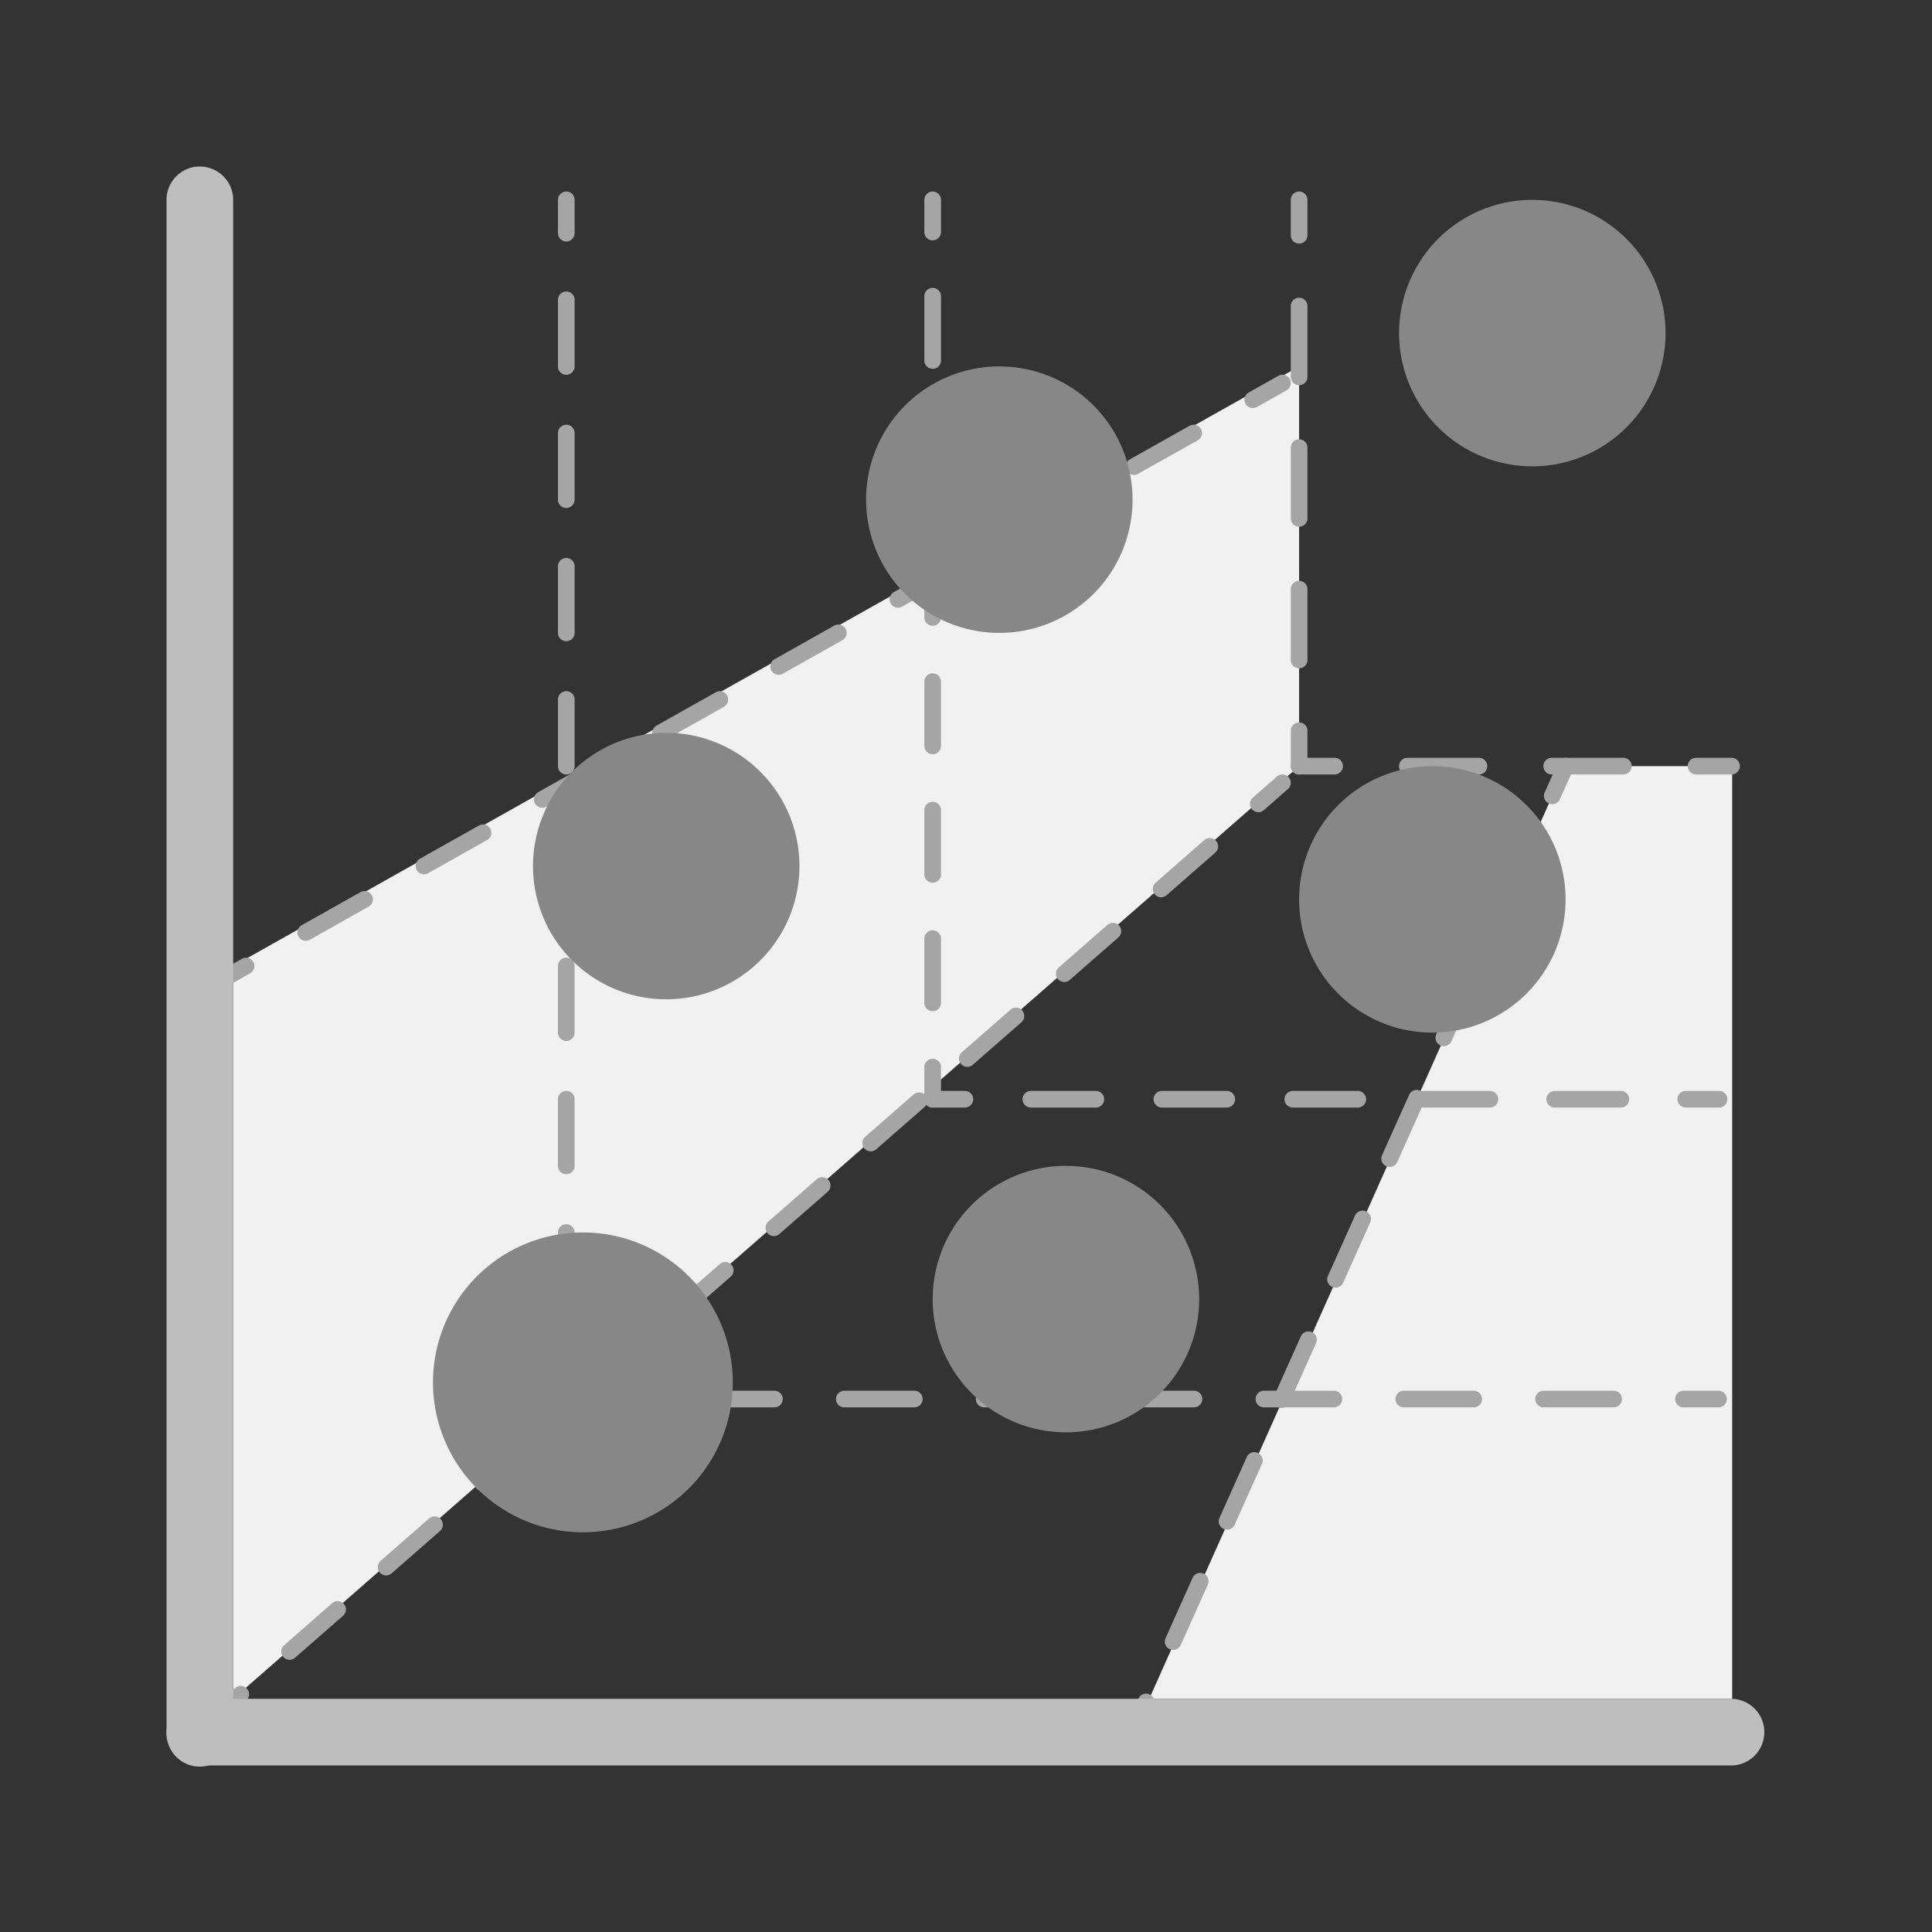 <svg width="48" height="48" viewBox="0 0 48 48" fill="none" xmlns="http://www.w3.org/2000/svg">
    <rect x="0" y="0" width="48" height="48" fill="#333333" stroke="none"/>
    <path d="M5.793 24 32.276 9.104v9.93L5.793 42.208V24zM43.035 42.207V19.035h-4.138L28.552 42.207h14.483z" fill="#F1F1F1"/>
    <path fill-rule="evenodd" clip-rule="evenodd" d="M32.018 19.312a.207.207 0 0 1-.02.292l-.602.527a.207.207 0 0 1-.272-.312l.602-.527a.207.207 0 0 1 .292.02zm-1.806 1.58a.207.207 0 0 1-.02.292l-1.203 1.053a.207.207 0 1 1-.273-.311l1.204-1.054a.207.207 0 0 1 .292.02zm-2.407 2.106a.207.207 0 0 1-.02.292l-1.204 1.054a.207.207 0 1 1-.272-.312l1.204-1.053a.207.207 0 0 1 .292.02zm-2.408 2.107a.207.207 0 0 1-.02.292l-1.203 1.053a.207.207 0 1 1-.273-.311l1.204-1.053a.207.207 0 0 1 .292.019zm-2.407 2.107a.207.207 0 0 1-.02.291l-1.204 1.054a.207.207 0 0 1-.272-.312l1.204-1.053a.207.207 0 0 1 .291.02zm-2.408 2.106a.207.207 0 0 1-.02.292l-1.203 1.053a.207.207 0 0 1-.273-.311l1.204-1.053a.207.207 0 0 1 .292.02zm-2.408 2.107a.207.207 0 0 1-.019.292l-1.204 1.053a.207.207 0 1 1-.272-.312l1.204-1.053a.207.207 0 0 1 .291.02zm-2.407 2.106a.207.207 0 0 1-.02.292l-1.203 1.053a.207.207 0 1 1-.273-.31l1.204-1.054a.207.207 0 0 1 .292.02zm-2.408 2.107a.207.207 0 0 1-.019.292l-1.204 1.053a.207.207 0 1 1-.272-.311l1.204-1.054a.207.207 0 0 1 .291.02zm-2.407 2.107a.207.207 0 0 1-.02.291L9.73 39.09a.207.207 0 1 1-.273-.312l1.204-1.053a.207.207 0 0 1 .292.02zM8.544 39.85a.207.207 0 0 1-.02.292l-1.203 1.053a.207.207 0 0 1-.272-.311l1.203-1.053a.207.207 0 0 1 .292.02zm-2.407 2.107a.207.207 0 0 1-.02.292l-.601.526a.207.207 0 1 1-.273-.311l.602-.527a.207.207 0 0 1 .292.02zM32.042 9.416c.056.1.021.226-.079.282l-.735.414a.207.207 0 0 1-.203-.361l.736-.414c.1-.056.225-.02.281.08zm-2.207 1.241c.056.1.021.226-.078.282l-1.472.828a.207.207 0 1 1-.203-.36l1.472-.829c.1-.055.226-.02.282.08zm-2.942 1.656c.056.1.02.225-.079.281l-1.471.828a.207.207 0 1 1-.203-.36l1.471-.828c.1-.056.226-.021.282.079zm-2.943 1.655c.056.1.021.226-.078.281l-1.472.828a.207.207 0 0 1-.203-.36l1.472-.828c.1-.056.225-.02.281.079zm-2.942 1.655c.056.1.02.226-.079.282l-1.471.827a.207.207 0 1 1-.203-.36l1.471-.828c.1-.056.226-.02.282.079zm-2.943 1.655c.056.1.021.226-.079.282l-1.47.828a.207.207 0 1 1-.204-.361l1.472-.828c.1-.056.225-.02.281.08zm-2.942 1.655c.056.1.02.226-.08.282l-1.47.828a.207.207 0 1 1-.203-.361l1.471-.828c.1-.056.226-.02.282.08zm-2.943 1.655c.056.1.021.226-.079.282l-1.47.828a.207.207 0 0 1-.204-.36l1.472-.828c.1-.057.225-.021.281.078zm-2.942 1.656c.056.1.02.225-.08.281l-1.47.828a.207.207 0 0 1-.203-.36l1.471-.828c.1-.056.226-.021.282.079zm-2.943 1.655c.056.1.021.226-.079.282l-.735.413a.207.207 0 0 1-.203-.36l.736-.414c.1-.056.225-.02.281.079zM38.981 18.846c.105.046.151.169.105.273l-.337.75a.207.207 0 0 1-.377-.169l.336-.75a.207.207 0 0 1 .273-.104zm-1.008 2.25c.104.046.15.169.104.273l-.672 1.5a.207.207 0 0 1-.378-.169l.672-1.5a.207.207 0 0 1 .274-.104zm-1.345 3c.104.046.15.169.104.273l-.672 1.5a.207.207 0 0 1-.378-.169l.672-1.5a.207.207 0 0 1 .274-.104zm-1.345 3c.104.046.151.169.104.273l-.672 1.5a.207.207 0 1 1-.378-.169l.673-1.5a.207.207 0 0 1 .273-.104zm-1.345 3c.104.046.151.169.104.273l-.672 1.5a.207.207 0 0 1-.378-.169l.673-1.5a.207.207 0 0 1 .273-.104zm-1.345 3c.105.047.151.169.105.273l-.673 1.5a.207.207 0 0 1-.377-.169l.672-1.5a.207.207 0 0 1 .273-.104zm-1.344 3c.104.047.15.169.104.273l-.673 1.5a.207.207 0 1 1-.377-.169l.672-1.5a.207.207 0 0 1 .274-.104zm-1.345 3c.104.047.15.169.104.273l-.672 1.5a.207.207 0 1 1-.378-.169l.672-1.5a.207.207 0 0 1 .274-.104zm-1.345 3c.104.047.15.169.104.273l-.336.75a.207.207 0 0 1-.378-.169l.336-.75a.207.207 0 0 1 .274-.104z" fill="#A5A5A5"/>
    <path fill-rule="evenodd" clip-rule="evenodd" d="M14.07 4.759c.114 0 .206.092.206.207v.827a.207.207 0 1 1-.414 0v-.827c0-.115.093-.207.207-.207zm0 2.483c.114 0 .206.092.206.206v1.656a.207.207 0 1 1-.414 0V7.448c0-.114.093-.206.207-.206zm0 3.31c.114 0 .206.093.206.207v1.655a.207.207 0 0 1-.414 0v-1.655c0-.114.093-.207.207-.207zm0 3.31c.114 0 .206.093.206.207v1.655a.207.207 0 1 1-.414 0V14.07c0-.114.093-.207.207-.207zm0 3.31c.114 0 .206.093.206.207v1.656a.207.207 0 0 1-.414 0V17.38c0-.115.093-.207.207-.207zm0 3.31c.114 0 .206.094.206.208v1.655a.207.207 0 1 1-.414 0V20.69c0-.114.093-.207.207-.207zm0 3.311c.114 0 .206.093.206.207v1.655a.207.207 0 1 1-.414 0V24c0-.114.093-.207.207-.207zm0 3.31c.114 0 .206.093.206.207v1.656a.207.207 0 1 1-.414 0V27.31c0-.115.093-.207.207-.207zm0 3.311c.114 0 .206.093.206.207v1.655a.207.207 0 1 1-.414 0v-1.655c0-.114.093-.207.207-.207zm0 3.31c.114 0 .206.093.206.207v.828a.207.207 0 1 1-.414 0v-.828c0-.114.093-.207.207-.207zM23.172 4.759c.114 0 .207.092.207.207v.798a.207.207 0 1 1-.414 0v-.798c0-.115.093-.207.207-.207zm0 2.394c.114 0 .207.093.207.207v1.596a.207.207 0 1 1-.414 0V7.36c0-.114.093-.207.207-.207zm0 3.192c.114 0 .207.093.207.207v1.596a.207.207 0 0 1-.414 0v-1.596c0-.114.093-.207.207-.207zm0 3.192c.114 0 .207.093.207.207v1.596a.207.207 0 0 1-.414 0v-1.596c0-.114.093-.207.207-.207zm0 3.192c.114 0 .207.093.207.207v1.596a.207.207 0 1 1-.414 0v-1.596c0-.114.093-.207.207-.207zm0 3.192c.114 0 .207.093.207.207v1.596a.207.207 0 1 1-.414 0v-1.596c0-.114.093-.207.207-.207zm0 3.192c.114 0 .207.093.207.207v1.596a.207.207 0 1 1-.414 0V23.32c0-.114.093-.207.207-.207zm0 3.193c.114 0 .207.092.207.206v.799a.207.207 0 1 1-.414 0v-.799c0-.114.093-.206.207-.206zM32.276 4.759c.114 0 .207.092.207.207v.879a.207.207 0 1 1-.414 0v-.88c0-.114.092-.206.207-.206zm0 2.638c.114 0 .207.092.207.207v1.758a.207.207 0 1 1-.414 0V7.604c0-.115.092-.207.207-.207zm0 3.517c.114 0 .207.093.207.207v1.758a.207.207 0 0 1-.414 0v-1.758c0-.114.092-.207.207-.207zm0 3.517c.114 0 .207.093.207.207v1.759a.207.207 0 1 1-.414 0v-1.759c0-.114.092-.207.207-.207zm0 3.517c.114 0 .207.093.207.207v.88a.207.207 0 0 1-.414 0v-.88c0-.114.092-.207.207-.207z" fill="#A5A5A5"/>
    <path fill-rule="evenodd" clip-rule="evenodd" d="M32.069 19.035c0-.115.092-.207.207-.207h.896a.207.207 0 0 1 0 .413h-.896a.207.207 0 0 1-.207-.206zm2.69 0c0-.115.092-.207.206-.207h1.793a.207.207 0 0 1 0 .413h-1.793a.207.207 0 0 1-.207-.206zm3.586 0c0-.115.092-.207.207-.207h1.793a.207.207 0 0 1 0 .413h-1.793a.207.207 0 0 1-.207-.206zm3.586 0c0-.115.093-.207.207-.207h.896a.207.207 0 0 1 0 .413h-.896a.207.207 0 0 1-.207-.206zM22.965 27.31c0-.114.093-.206.207-.206h.814a.207.207 0 0 1 0 .413h-.814a.207.207 0 0 1-.207-.207zm2.44 0c0-.114.093-.206.208-.206h1.627a.207.207 0 0 1 0 .413h-1.627a.207.207 0 0 1-.207-.207zm3.255 0c0-.114.092-.206.206-.206h1.627a.207.207 0 0 1 0 .413h-1.627a.207.207 0 0 1-.206-.207zm3.253 0c0-.114.093-.206.207-.206h1.627a.207.207 0 0 1 0 .413H32.12a.207.207 0 0 1-.207-.207zm3.254 0c0-.114.093-.206.207-.206h1.627a.207.207 0 1 1 0 .413h-1.627a.207.207 0 0 1-.207-.207zm3.254 0c0-.114.093-.206.207-.206h1.627a.207.207 0 1 1 0 .413h-1.627a.207.207 0 0 1-.207-.207zm3.254 0c0-.114.092-.206.207-.206h.813a.207.207 0 1 1 0 .413h-.813a.207.207 0 0 1-.207-.207zM14.69 34.759c0-.115.092-.207.206-.207h.87a.207.207 0 0 1 0 .414h-.87a.207.207 0 0 1-.207-.207zm2.606 0c0-.115.092-.207.207-.207h1.737a.207.207 0 1 1 0 .414h-1.737a.207.207 0 0 1-.207-.207zm3.474 0c0-.115.093-.207.207-.207h1.738a.207.207 0 1 1 0 .414h-1.738a.207.207 0 0 1-.207-.207zm3.475 0c0-.115.093-.207.207-.207h1.737a.207.207 0 1 1 0 .414h-1.737a.207.207 0 0 1-.207-.207zm3.475 0c0-.115.093-.207.207-.207h1.737a.207.207 0 0 1 0 .414h-1.737a.207.207 0 0 1-.207-.207zm3.475 0c0-.115.093-.207.207-.207h1.737a.207.207 0 1 1 0 .414h-1.737a.207.207 0 0 1-.207-.207zm3.475 0c0-.115.092-.207.207-.207h1.737a.207.207 0 1 1 0 .414h-1.737a.207.207 0 0 1-.207-.207zm3.474 0c0-.115.093-.207.207-.207h1.738a.207.207 0 1 1 0 .414H38.35a.207.207 0 0 1-.206-.207zm3.475 0c0-.115.093-.207.207-.207h.869a.207.207 0 0 1 0 .414h-.869a.207.207 0 0 1-.207-.207z" fill="#A5A5A5"/>
    <path fill-rule="evenodd" clip-rule="evenodd" d="M38.07 4.965a3.31 3.31 0 1 0 0 6.621 3.31 3.31 0 0 0 0-6.62zm-16.553 7.449a3.31 3.31 0 1 1 6.621 0 3.31 3.31 0 0 1-6.62 0zm-4.965 5.793a3.31 3.31 0 1 0 0 6.62 3.31 3.31 0 0 0 0-6.62zm-2.07 12.413a3.724 3.724 0 1 0 0 7.449 3.724 3.724 0 0 0 0-7.449zm17.794-8.275a3.31 3.31 0 1 1 6.62 0 3.31 3.31 0 0 1-6.62 0zm-5.793 6.62a3.31 3.31 0 1 0 0 6.621 3.31 3.31 0 0 0 0-6.62z" fill="#878787"/>
    <path fill-rule="evenodd" clip-rule="evenodd" d="M4.965 4.138c.457 0 .828.37.828.827v38.07a.828.828 0 1 1-1.655 0V4.964c0-.457.37-.827.827-.827z" fill="#BEBEBE"/>
    <path fill-rule="evenodd" clip-rule="evenodd" d="M4.138 43.035c0-.457.37-.828.827-.828h38.07a.828.828 0 0 1 0 1.655H4.964a.828.828 0 0 1-.827-.827z" fill="#BEBEBE"/>
</svg>
